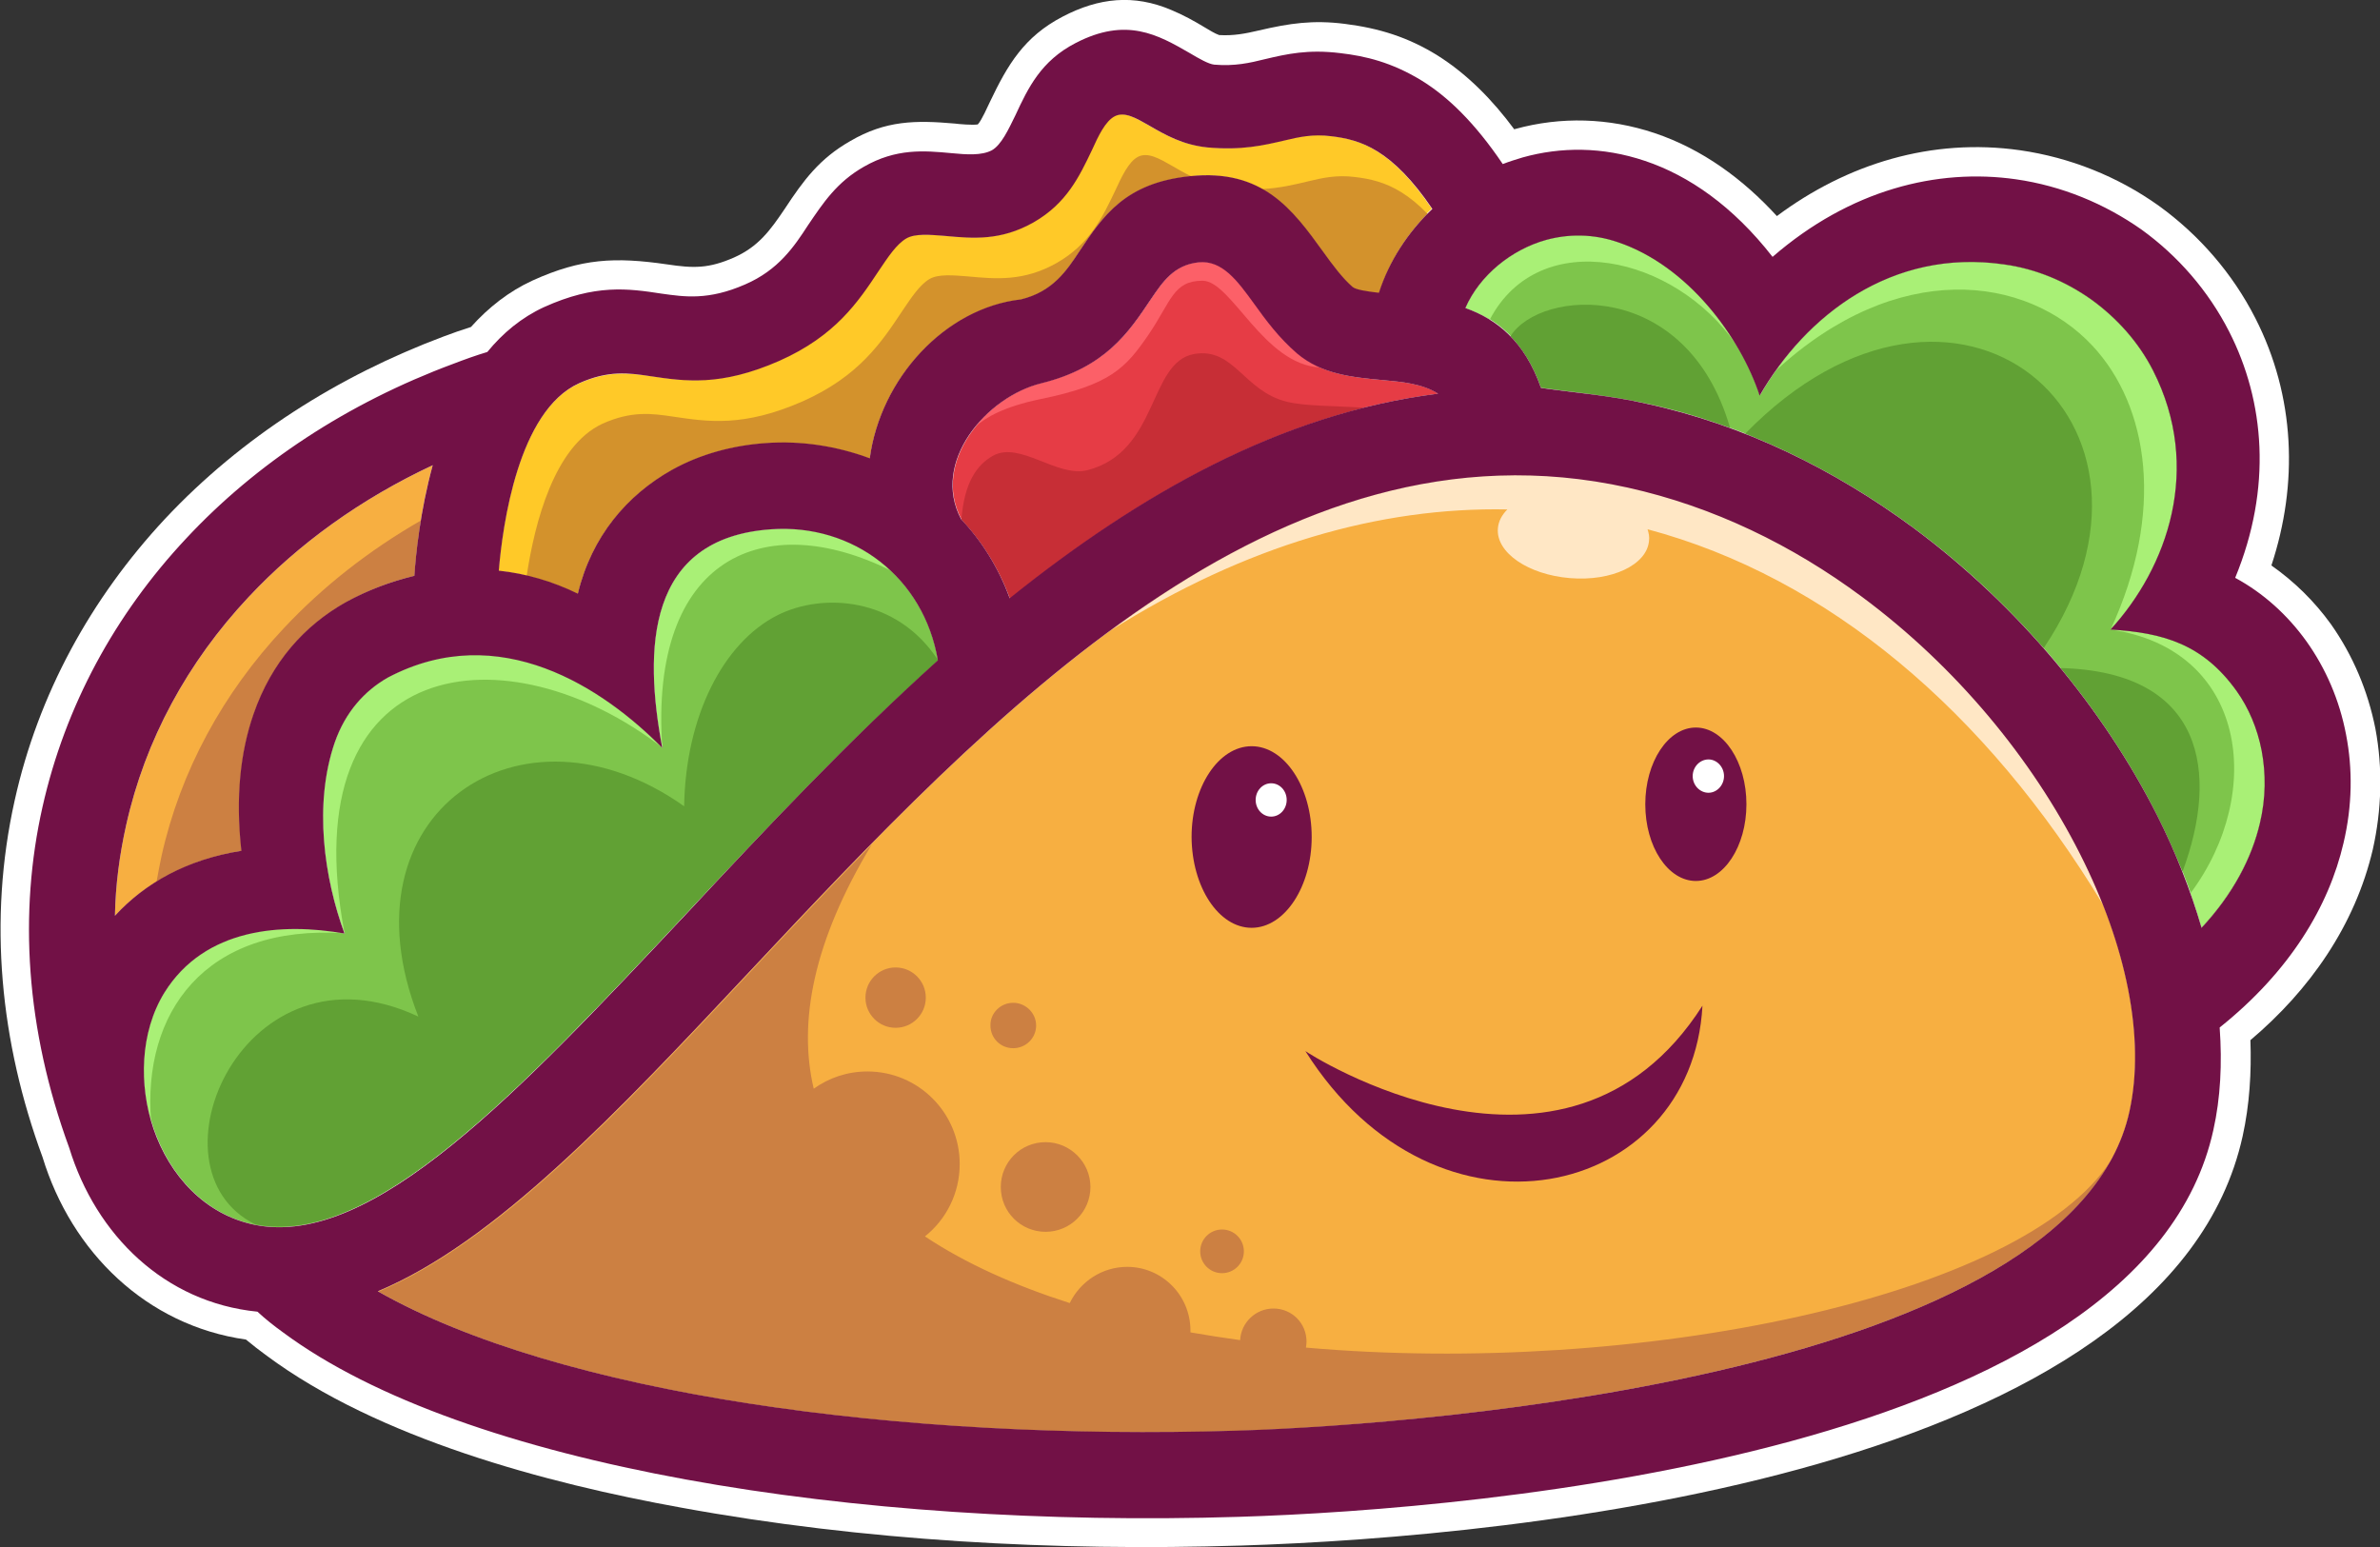 <?xml version="1.0" encoding="utf-8"?>
<!-- Generator: Adobe Illustrator 26.5.0, SVG Export Plug-In . SVG Version: 6.00 Build 0)  -->
<svg version="1.1" id="Layer_1" xmlns="http://www.w3.org/2000/svg" xmlns:xlink="http://www.w3.org/1999/xlink" x="0px" y="0px"
	 viewBox="0 0 828.3 538.4" style="enable-background:new 0 0 828.3 538.4;" xml:space="preserve">
<rect x="0" y="0" width="828.3" height="538.4" fill="#333333" stroke="none"/>
<style type="text/css">
	.st0{fill-rule:evenodd;clip-rule:evenodd;fill:#FFFFFF;}
	.st1{fill-rule:evenodd;clip-rule:evenodd;fill:#F7AF41;}
	.st2{fill-rule:evenodd;clip-rule:evenodd;fill:#7EC54B;}
	.st3{fill-rule:evenodd;clip-rule:evenodd;fill:#61A134;}
	.st4{fill-rule:evenodd;clip-rule:evenodd;fill:#E63C45;}
	.st5{fill-rule:evenodd;clip-rule:evenodd;fill:#CC8042;}
	.st6{fill-rule:evenodd;clip-rule:evenodd;fill:#FFE7C5;}
	.st7{fill-rule:evenodd;clip-rule:evenodd;fill:#721146;}
	.st8{fill:#721146;}
	.st9{fill-rule:evenodd;clip-rule:evenodd;fill:#A9F076;}
	.st10{fill-rule:evenodd;clip-rule:evenodd;fill:#C72E36;}
	.st11{fill-rule:evenodd;clip-rule:evenodd;fill:#FFC928;}
	.st12{fill-rule:evenodd;clip-rule:evenodd;fill:#D3922C;}
	.st13{fill-rule:evenodd;clip-rule:evenodd;fill:#FC6068;}
</style>
<g>
	<path class="st0" d="M618.4,75.2c24.4-18.2,53.9-27.3,84.7-22.9c17.3,2.5,33.9,9.1,48.2,19.3c14.1,10.2,25.7,23.6,33.6,39.1
		c13.9,27.2,15,57.7,5.6,86.1c8,5.6,15,12.5,20.7,20.4c7.7,10.9,12.9,23.3,15.5,36.4c2.6,13.8,2.2,28.2-0.9,42
		c-6.2,26.5-22,49-42.6,66.4c0.4,11.2-0.3,22.5-2.7,33.4c-25.8,117.1-251.9,139.5-348.8,142.5c-64.4,2-131.2-1.6-194.6-13.2
		c-47.1-8.5-105.5-24.1-144.3-52.9c-2.5-1.8-4.9-3.7-7.2-5.6c-34.6-4.9-60.7-30.4-70.8-63.5c-14.7-39.9-19-82.4-9.7-124.1
		c8.2-37,26.5-70.3,52.3-98c26.7-28.5,60.4-49.8,97-63.5c3.2-1.2,6.3-2.3,9.5-3.3c6.1-6.8,13.2-12.4,21.5-16.2
		c17-7.7,28.7-8.2,46.7-5.6c9.3,1.4,14.5,1.5,23.4-2.4c8.5-3.8,12.6-9.5,17.6-16.9c6.5-9.9,12.1-17.5,22.8-23.6
		c12.3-7.2,22.7-7.3,36.4-6.1c1.5,0.2,6.2,0.6,8,0.3c1.4-1.5,3.4-6.2,4.2-7.8c6.2-13,11.9-22.7,25.3-29.7
		c12.6-6.6,24.8-7.9,37.9-2.3c4.1,1.7,7.9,3.8,11.7,6.1c1.2,0.7,3.4,2.1,4.9,2.6c5,0.3,9.1-0.5,13.8-1.6c10.7-2.5,18.8-3.7,29.9-2.3
		c11.9,1.5,22,4.6,32.3,11C510.8,25.9,519.6,35,527,45c0.1,0,0.2-0.1,0.3-0.1c16-4.4,32.6-3.9,48.5,1.4
		C592.5,51.9,606.7,62.4,618.4,75.2L618.4,75.2z"/>
	<path class="st1" d="M741.2,386.8c5.6-25.6-1.1-57.8-17.2-89.6c-16.6-32.9-43-65.1-75.9-89.5c-24.1-17.9-51.7-31.4-81.5-38
		C444.4,142.7,344.6,248.9,261,338c-46.5,49.6-88.5,94.2-129.5,111.4c63.1,35.9,181.9,52.1,298.9,48.5
		C498.6,495.7,721.1,477.8,741.2,386.8L741.2,386.8z"/>
	<path class="st2" d="M239.2,317.5c27.3-29.1,56.3-59.9,87.3-87.7c-4.9-28.8-29.4-47.6-58-45.6c-43.5,3-44.4,41.8-37.9,76.1
		c-20.4-20.7-56.6-45-95.5-24.5c-8.1,4.6-14.8,12-18.5,22.6c-7.4,21.5-3.7,47.2,3.4,66.5c-21.5-3.8-48.6-2.1-62.7,20.6
		c-8.5,13.8-8.9,32.2-3.8,47.3c5.6,16.3,17.9,30,35.4,33.5C129.6,434.2,180.4,380.1,239.2,317.5L239.2,317.5z"/>
	<path class="st3" d="M239.2,317.5c27.3-29.1,56.3-59.9,87.3-87.7c-14.4-22.1-40.2-23.6-55.9-15.7c-19,9.6-32,35.3-32.5,66.5
		c-56.9-40.3-120.2,2.6-92.5,73.2c-60.6-28.5-96.1,52.9-56.8,72.3C129.6,434.2,180.4,380.1,239.2,317.5L239.2,317.5z"/>
	<path class="st4" d="M351.6,208.3c45-36.2,94.2-64.4,149-71.3c-5.6-3.5-12.6-4.1-19.1-4.7c-11.1-1-21.4-2.1-29.9-9.2
		c-6.4-5.5-10.9-11.6-15.2-17.6c-5.6-7.7-10.9-15-19.1-14.2c-8.6,0.9-12.5,6.7-16.7,12.9c-7.7,11.5-15.8,23.7-38.1,29.2
		c-19.1,4.7-38.5,27.4-27.9,47.3C341.7,188.3,347.6,197.5,351.6,208.3L351.6,208.3z"/>
	<path class="st2" d="M573,140.4c34.1,7.4,65.5,23,92.9,43.2c36.8,27.3,66.2,63.2,84.8,100c6.6,13,11.8,26.2,15.6,39.2
		c11-11.8,17.5-24.4,20.3-36.4c2.1-8.8,2.1-17.3,0.6-25.3c-1.5-7.7-4.5-14.8-8.7-20.7c-11.6-16.2-25.3-20.3-43.9-21.4
		c19.8-21.6,32.1-56.2,14.8-90.2c-5-9.8-12.5-18.2-21.5-24.7c-8.9-6.3-19.3-10.7-30.4-12.2c-39.1-5.6-69,17.9-85,45.7
		c-6.8-20.6-25-45.2-49.3-53.4c-8.7-3-17.3-2.9-25-0.8c-11.9,3.3-23.1,12.2-28.1,23.7c10.9,3.9,20.6,11.5,26.3,27.8
		C548.8,136.7,560.5,137.6,573,140.4L573,140.4z"/>
	<path class="st3" d="M573,140.4c9.9,2.1,19.7,5,29.1,8.5c-15-52.1-66-48.5-76.4-31.9c4.2,4.4,7.9,10.2,10.6,17.9
		C548.8,136.7,560.5,137.6,573,140.4L573,140.4z M607.4,150.9c20.9,8.3,40.6,19.5,58.5,32.7c16.8,12.4,32,26.6,45.4,41.9
		C764.4,146.4,680.8,75.8,607.4,150.9L607.4,150.9z M717.2,232.5c13.4,16.3,24.7,33.6,33.5,51.1c3.3,6.6,6.2,13.2,8.9,19.7
		C772.4,268.8,767.1,233.8,717.2,232.5L717.2,232.5z"/>
	<path class="st5" d="M734.7,403.8c-30.9,48-165.5,75.3-280.2,65.2c0.1-0.7,0.2-1.4,0.2-2.1c0-6.4-5.1-11.5-11.5-11.5
		c-6.2,0-11.3,4.9-11.6,11c-5.8-0.8-11.6-1.7-17.3-2.7c0-0.3,0-0.5,0-0.7c0-12.2-9.9-22.1-22-22.1c-8.8,0-16.4,5.2-20,12.6
		c-19.1-6.1-36.3-13.8-50.4-23.2c7.4-5.9,12.1-15,12.1-25.2c0-17.8-14.4-32.2-32.1-32.2c-7,0-13.4,2.2-18.7,6
		c-5.5-23.3-0.1-51.4,20.2-85c-14.4,14.7-28.5,29.7-42.1,44.2c-46.5,49.6-88.5,94.2-129.5,111.4c63.1,35.9,181.9,52.1,298.9,48.5
		C494.2,495.9,692.5,480,734.7,403.8L734.7,403.8z M352.6,349c4.4,0,8,3.6,8,7.9c0,4.4-3.6,7.9-8,7.9c-4.4,0-7.9-3.5-7.9-7.9
		C344.6,352.6,348.2,349,352.6,349L352.6,349z M311.7,336.7c5.8,0,10.5,4.7,10.5,10.5s-4.7,10.5-10.5,10.5s-10.5-4.7-10.5-10.5
		S305.9,336.7,311.7,336.7L311.7,336.7z M363.9,397.5c8.5,0,15.6,7,15.6,15.6c0,8.6-7,15.6-15.6,15.6c-8.6,0-15.6-6.9-15.6-15.6
		C348.3,404.5,355.2,397.5,363.9,397.5L363.9,397.5z M425.3,427.9c4.2,0,7.6,3.4,7.6,7.6s-3.4,7.6-7.6,7.6s-7.6-3.4-7.6-7.6
		S421.1,427.9,425.3,427.9L425.3,427.9z"/>
	<path class="st6" d="M386.4,219.5c47.2-29.8,93.9-43.1,138.2-42.2c-1.9,1.9-3.1,4.1-3.3,6.6c-0.7,8.4,10.5,16.1,25.1,17.3
		c14.5,1.2,26.8-4.6,27.5-13c0.2-1.4-0.1-2.6-0.5-4C635.9,200.9,691,247.1,732,315c-2.4-5.9-5-11.9-8-17.9
		c-16.6-32.9-43-65.1-75.9-89.5c-24.1-17.9-51.7-31.4-81.5-38C500.2,155,440.5,179.6,386.4,219.5L386.4,219.5z"/>
	<path class="st7" d="M435.6,322.9c11.5,0,20.9-14.3,20.9-31.6c0-17.4-9.4-31.6-20.9-31.6c-11.5,0-20.9,14.2-20.9,31.6
		C414.8,308.7,424.1,322.9,435.6,322.9L435.6,322.9z"/>
	<path class="st7" d="M590.2,306.6c9.7,0,17.6-12,17.6-26.7c0-14.7-7.9-26.7-17.6-26.7s-17.6,12-17.6,26.7
		C572.6,294.7,580.5,306.6,590.2,306.6L590.2,306.6z"/>
	<path class="st8" d="M454.3,365.8c0.2,0.3,90.5,58.9,138.2-15.8C588.9,417.2,500.1,438.4,454.3,365.8L454.3,365.8z"/>
	<path class="st9" d="M119.9,324.7c-18.5-97.8,56.9-106,110.6-64.5c-20.4-20.7-56.6-45-95.5-24.5c-8.1,4.6-14.8,12-18.5,22.6
		C109,279.7,112.8,305.4,119.9,324.7L119.9,324.7z"/>
	<path class="st9" d="M52.6,390.3c-3.1-37.6,18.5-68.7,67.3-65.5c-21.5-3.8-48.6-2.1-62.7,20.6C49,358.4,48.3,375.7,52.6,390.3
		L52.6,390.3z"/>
	<path class="st9" d="M230.5,260.2c-4.6-66.5,35.6-83.5,79.6-61.6c-10.8-10.1-25.6-15.6-41.6-14.4
		C224.9,187.2,224,225.9,230.5,260.2L230.5,260.2z"/>
	<path class="st10" d="M378.6,163.6c-10.6,2.8-23.6-10.2-33-5c-5.7,3.2-10,9.4-11,22.2c7.1,7.5,13,16.8,16.9,27.5
		c37.8-30.5,78.6-55.1,123.1-66.4c-10.3-0.7-20.4-0.5-26.8-2.1c-15-3.7-18.3-19-32.2-16.6C399.7,126,403.3,157.1,378.6,163.6
		L378.6,163.6z"/>
	<path class="st9" d="M618,129c42.3-39,87.2-33.3,110.2-8.7c19.7,21.1,25.3,57.9,6.3,98.9c19.8-21.6,32.1-56.2,14.8-90.2
		c-5-9.8-12.5-18.2-21.5-24.7c-8.9-6.3-19.3-10.7-30.4-12.2C662.5,86.9,634.9,105.2,618,129L618,129z"/>
	<path class="st9" d="M778.4,240.5c-11.6-16.2-25.3-20.3-43.9-21.4c47.4,6.8,54,56.7,27.9,91.7c1.4,4,2.7,8,3.8,12
		c11-11.8,17.5-24.4,20.3-36.4c2.1-8.8,2.1-17.3,0.6-25.3C785.7,253.5,782.6,246.4,778.4,240.5L778.4,240.5z"/>
	<path class="st9" d="M518.5,111.2c17.4-33.1,64.6-22,85.5,8.5c-9.2-15.2-23.5-29.6-40.9-35.4c-8.7-3-17.3-2.9-25-0.8
		c-11.9,3.3-23.1,12.2-28.1,23.7C512.9,108.2,515.7,109.6,518.5,111.2L518.5,111.2z"/>
	<path class="st0" d="M442.4,284.2c3,0,5.4-2.6,5.4-5.8c0-3.2-2.4-5.8-5.4-5.8c-3,0-5.4,2.6-5.4,5.8
		C437,281.6,439.4,284.2,442.4,284.2L442.4,284.2z"/>
	<path class="st0" d="M594.6,275.9c2.9,0,5.4-2.6,5.4-5.8c0-3.2-2.5-5.8-5.4-5.8c-3,0-5.5,2.6-5.5,5.8
		C589.1,273.3,591.6,275.9,594.6,275.9L594.6,275.9z"/>
	<path class="st1" d="M84.1,296.1c-2.1-18.8-0.3-34.5,4.2-47.5c6.3-18.3,17.9-31,32.1-39c7.5-4.2,15.6-7.3,23.8-9.2
		c0.5-7.4,2-22.4,6.4-38.5c-25,11.7-46.7,27.3-64.1,45.9c-21.2,22.6-36,49.7-42.6,79.4c-2.3,10.3-3.7,20.8-3.9,31.5
		C50.5,307.5,65.1,299.2,84.1,296.1L84.1,296.1z"/>
	<path class="st5" d="M84.1,296.1c-2.1-18.8-0.3-34.5,4.2-47.5c6.3-18.3,17.9-31,32.1-39c7.5-4.2,15.6-7.3,23.8-9.2
		c0.3-4.3,0.9-11.1,2.2-19.2c-18.1,10.4-34.2,23.1-47.6,37.4c-21.2,22.6-36,49.7-42.6,79.4c-0.6,2.9-1.2,5.9-1.7,8.8
		C62.8,301.7,72.6,297.9,84.1,296.1L84.1,296.1z"/>
	<path class="st11" d="M201.4,133.5c-21.2,9.6-26.6,49.6-27.9,65.2c9.4,1,18.7,3.7,27.5,8c4.8-19.9,17.1-34.3,32.8-43.1
		c9.9-5.5,21.1-8.5,32.6-9.3c12.2-0.9,24.7,1,36.2,5.3c3.7-27.7,26.1-52.3,52.6-55.3c11.1-2.7,15.9-10,20.4-16.8
		c8.2-12.3,15.9-23.8,38.5-26.1c25.2-2.6,35.6,11.5,46.3,26.3c3.3,4.6,6.8,9.3,10.3,12.3c1.1,0.9,4.7,1.5,9.1,2
		c3.4-11.2,10-21.3,18.5-29.4c-7-10.3-13.3-16.4-19.1-20c-5.6-3.5-11-4.7-16.2-5.3c-6.3-0.8-11.2,0.3-16.2,1.5
		c-7.3,1.7-14.9,3.5-26.9,2.4c-8.5-0.9-14.5-4.3-20.5-7.8c-4.2-2.4-8.3-4.8-11.7-3c-3.2,1.7-5.6,6.7-7.9,11.8
		c-4.4,9.2-8.8,18.5-20.3,25.1c-11.5,6.5-21.2,5.6-30.9,4.7c-5.1-0.4-10.3-0.9-13.4,0.9c-3.4,2-6.3,6.4-9.6,11.3
		c-7.1,10.7-15,22.6-34.6,31.3c-20.5,9-32.9,7.1-45,5.3C218.7,129.9,211.6,128.9,201.4,133.5L201.4,133.5z"/>
	<path class="st12" d="M183.3,200.4c6.1,1.4,12,3.5,17.8,6.3c4.8-19.9,17.1-34.3,32.8-43.1c9.9-5.5,21.1-8.5,32.6-9.3
		c12.2-0.9,24.7,1,36.2,5.3c3.7-27.7,26.1-52.3,52.6-55.3c11.1-2.7,15.9-10,20.4-16.8c8.2-12.3,15.9-23.8,38.5-26.1l0.3-0.1
		c-2.4-1.1-4.5-2.4-6.8-3.7c-4.2-2.4-8.3-4.8-11.7-3c-3.2,1.7-5.6,6.8-7.9,11.8c-4.4,9.2-8.8,18.5-20.3,25.1
		c-11.5,6.5-21.2,5.6-30.9,4.7c-5.1-0.4-10.3-0.9-13.4,0.9c-3.4,2-6.3,6.4-9.6,11.3c-7.1,10.7-15,22.6-34.6,31.3
		c-20.5,9-32.9,7.1-45,5.3c-7.4-1.1-14.5-2.1-24.7,2.5C192.9,155.3,186.1,181.9,183.3,200.4L183.3,200.4z M439.1,65.8
		c9.1,5,15.2,13.4,21.5,22c3.3,4.6,6.8,9.3,10.3,12.3c1.1,0.9,4.7,1.5,9.1,2c3.2-10.4,9.1-19.9,16.8-27.7c-3.2-3.3-6.2-5.7-9.1-7.5
		c-5.6-3.5-11-4.7-16.2-5.3c-6.3-0.8-11.2,0.3-16.2,1.5C450.3,64.3,445.3,65.5,439.1,65.8L439.1,65.8z"/>
	<path class="st13" d="M339.5,148.5c3.4-3.2,10-7,22.6-9.6c24.5-5,29.7-10.9,37.6-22.4c7.9-11.6,8.6-18.8,18.8-18.8
		c10.1,0,21.2,29.2,41,30.2c-2.8-1.2-5.4-2.8-7.9-4.9c-6.4-5.5-10.9-11.6-15.2-17.6c-5.6-7.7-10.9-15-19.1-14.2
		c-8.6,0.9-12.5,6.7-16.7,12.9c-7.7,11.5-15.8,23.7-38.1,29.2C354,135.4,345.4,141.1,339.5,148.5L339.5,148.5z"/>
	<path class="st8" d="M326.4,229.8c-4.9-28.8-29.4-47.6-58-45.6c-43.5,3-44.4,41.8-37.9,76.1c-20.4-20.7-56.6-45-95.5-24.5
		c-8.1,4.6-14.8,12-18.5,22.6c-7.4,21.5-3.7,47.2,3.4,66.5c-21.5-3.8-48.6-2.1-62.7,20.6c-8.5,13.8-8.9,32.2-3.8,47.3
		c5.6,16.3,17.9,30,35.4,33.5c40.9,8.1,91.6-46,150.4-108.6C266.5,288.4,295.5,257.6,326.4,229.8L326.4,229.8z M144.2,200.4
		c0.5-7.4,2-22.4,6.4-38.5c-25,11.7-46.7,27.3-64.1,45.9c-21.2,22.6-36,49.7-42.6,79.4c-2.3,10.3-3.7,20.8-3.9,31.5
		c10.4-11.3,25-19.6,44-22.6c-2.1-18.8-0.3-34.5,4.2-47.5c6.3-18.3,17.9-31,32.1-39C127.9,205.4,135.9,202.4,144.2,200.4
		L144.2,200.4z M169.6,122.5c5.4-6.6,11.9-12,19.7-15.6c17.9-8.1,29.3-6.5,41-4.7c7.9,1.1,16.2,2.4,29-3.2
		c11.6-5,17.1-13.2,21.9-20.6c5.3-7.8,10-15,19.5-20.4c11.2-6.4,20.8-5.6,30.4-4.7c5.2,0.5,10.5,0.9,14.1-1
		c3.3-1.9,5.7-7.1,8.2-12.2c4.4-9.5,8.9-18.9,20.9-25.1c17.7-9.2,28.7-2.9,39.8,3.5c3.2,1.9,6.5,3.8,8.5,4
		c7.1,0.6,12.4-0.6,17.6-1.9c7.6-1.8,15-3.5,26.3-2.1c8.7,1,17.9,3.2,28.2,9.5c9.1,5.6,18.5,14.6,28.3,29.1c2.3-0.9,4.6-1.6,6.9-2.3
		c13.2-3.7,27.8-3.8,42.6,1.2c15.2,5.1,30.6,15.7,44.4,33.4c27-23.4,57.3-30.9,84.7-27c16,2.3,30.9,8.5,43.7,17.5
		c12.6,9.1,23.2,21.2,30.5,35.5c12.4,24.3,15,54.4,2.1,85.7c9.8,5.3,18.2,12.9,24.8,22.1c6.7,9.4,11.5,20.4,13.8,32.5
		c2.3,11.9,2.2,24.6-0.9,37.7c-5.1,22-18.6,44.6-43.1,64.2c0.9,12.5,0.3,24.5-2.2,35.7c-24.6,111.9-254.4,132-339.2,134.6
		c-132.9,4.1-269.5-17.4-332.6-64.2c-3.2-2.3-6.2-4.7-8.9-7.2c-32.3-3.2-56.2-26.7-65.5-57C8.9,358,6.5,317.6,14.8,280.8
		c7.9-35.1,25.2-66.9,49.9-93.3c24.4-26.2,56.2-47.2,93.1-60.9C161.7,125.1,165.6,123.7,169.6,122.5L169.6,122.5z M498.5,72.7
		c-7-10.3-13.3-16.4-19.1-20c-5.6-3.5-11-4.7-16.2-5.3c-6.3-0.8-11.2,0.3-16.2,1.5c-7.3,1.7-14.9,3.5-26.9,2.4
		c-8.5-0.9-14.5-4.3-20.5-7.8c-4.2-2.4-8.3-4.8-11.7-3c-3.2,1.7-5.6,6.7-7.9,11.8c-4.4,9.2-8.8,18.5-20.3,25.1
		c-11.5,6.5-21.2,5.6-30.9,4.7c-5.1-0.4-10.3-0.9-13.4,0.9c-3.4,2-6.3,6.4-9.6,11.3c-7.1,10.7-15,22.6-34.6,31.3
		c-20.5,9-32.9,7.1-45,5.3c-7.4-1.1-14.5-2.1-24.7,2.5c-21.2,9.6-26.6,49.6-27.9,65.2c9.4,1,18.7,3.7,27.5,8
		c4.8-19.9,17.1-34.3,32.8-43.1c9.9-5.5,21.1-8.5,32.6-9.3c12.2-0.9,24.7,1,36.2,5.3c3.7-27.7,26.1-52.3,52.6-55.3
		c11.1-2.7,15.9-10,20.4-16.8c8.2-12.3,15.9-23.8,38.5-26.1c25.2-2.6,35.6,11.5,46.3,26.3c3.3,4.6,6.8,9.3,10.3,12.3
		c1.1,0.9,4.7,1.5,9.1,2C483.4,90.9,490,80.8,498.5,72.7L498.5,72.7z M766.2,322.9c11-11.8,17.5-24.4,20.3-36.4
		c2.1-8.8,2.1-17.3,0.6-25.3c-1.5-7.7-4.5-14.8-8.7-20.7c-11.6-16.2-25.3-20.3-43.9-21.4c19.8-21.6,32.1-56.2,14.8-90.2
		c-5-9.8-12.5-18.2-21.5-24.7c-8.9-6.3-19.3-10.7-30.4-12.2c-39.1-5.6-69,17.9-85,45.7c-6.8-20.6-25-45.2-49.3-53.4
		c-8.7-3-17.3-2.9-25-0.8c-11.9,3.3-23.1,12.2-28.1,23.7c10.9,3.9,20.6,11.5,26.3,27.8c12.5,1.8,24.2,2.6,36.7,5.5
		c34.1,7.4,65.5,23,92.9,43.2c36.8,27.3,66.2,63.2,84.8,100C757.2,296.6,762.4,309.9,766.2,322.9L766.2,322.9z M500.5,137
		c-5.6-3.5-12.6-4.1-19.1-4.7c-11.1-1-21.4-2.1-29.9-9.2c-6.4-5.5-10.9-11.6-15.2-17.6c-5.6-7.7-10.9-15-19.1-14.2
		c-8.6,0.9-12.5,6.7-16.7,12.9c-7.7,11.5-15.8,23.7-38.1,29.2c-19.1,4.7-38.5,27.4-27.9,47.3c7.1,7.5,13,16.8,16.9,27.5
		C396.5,172,445.7,143.9,500.5,137L500.5,137z M261,338c-46.5,49.6-88.5,94.2-129.5,111.4c63.1,35.9,181.9,52.1,298.9,48.5
		c68.2-2.1,290.7-20.1,310.7-111.1c5.6-25.6-1.1-57.8-17.2-89.6c-16.6-32.9-43-65.1-75.9-89.5c-24.1-17.9-51.7-31.4-81.5-38
		C444.4,142.7,344.6,248.9,261,338L261,338z"/>
</g>
</svg>
